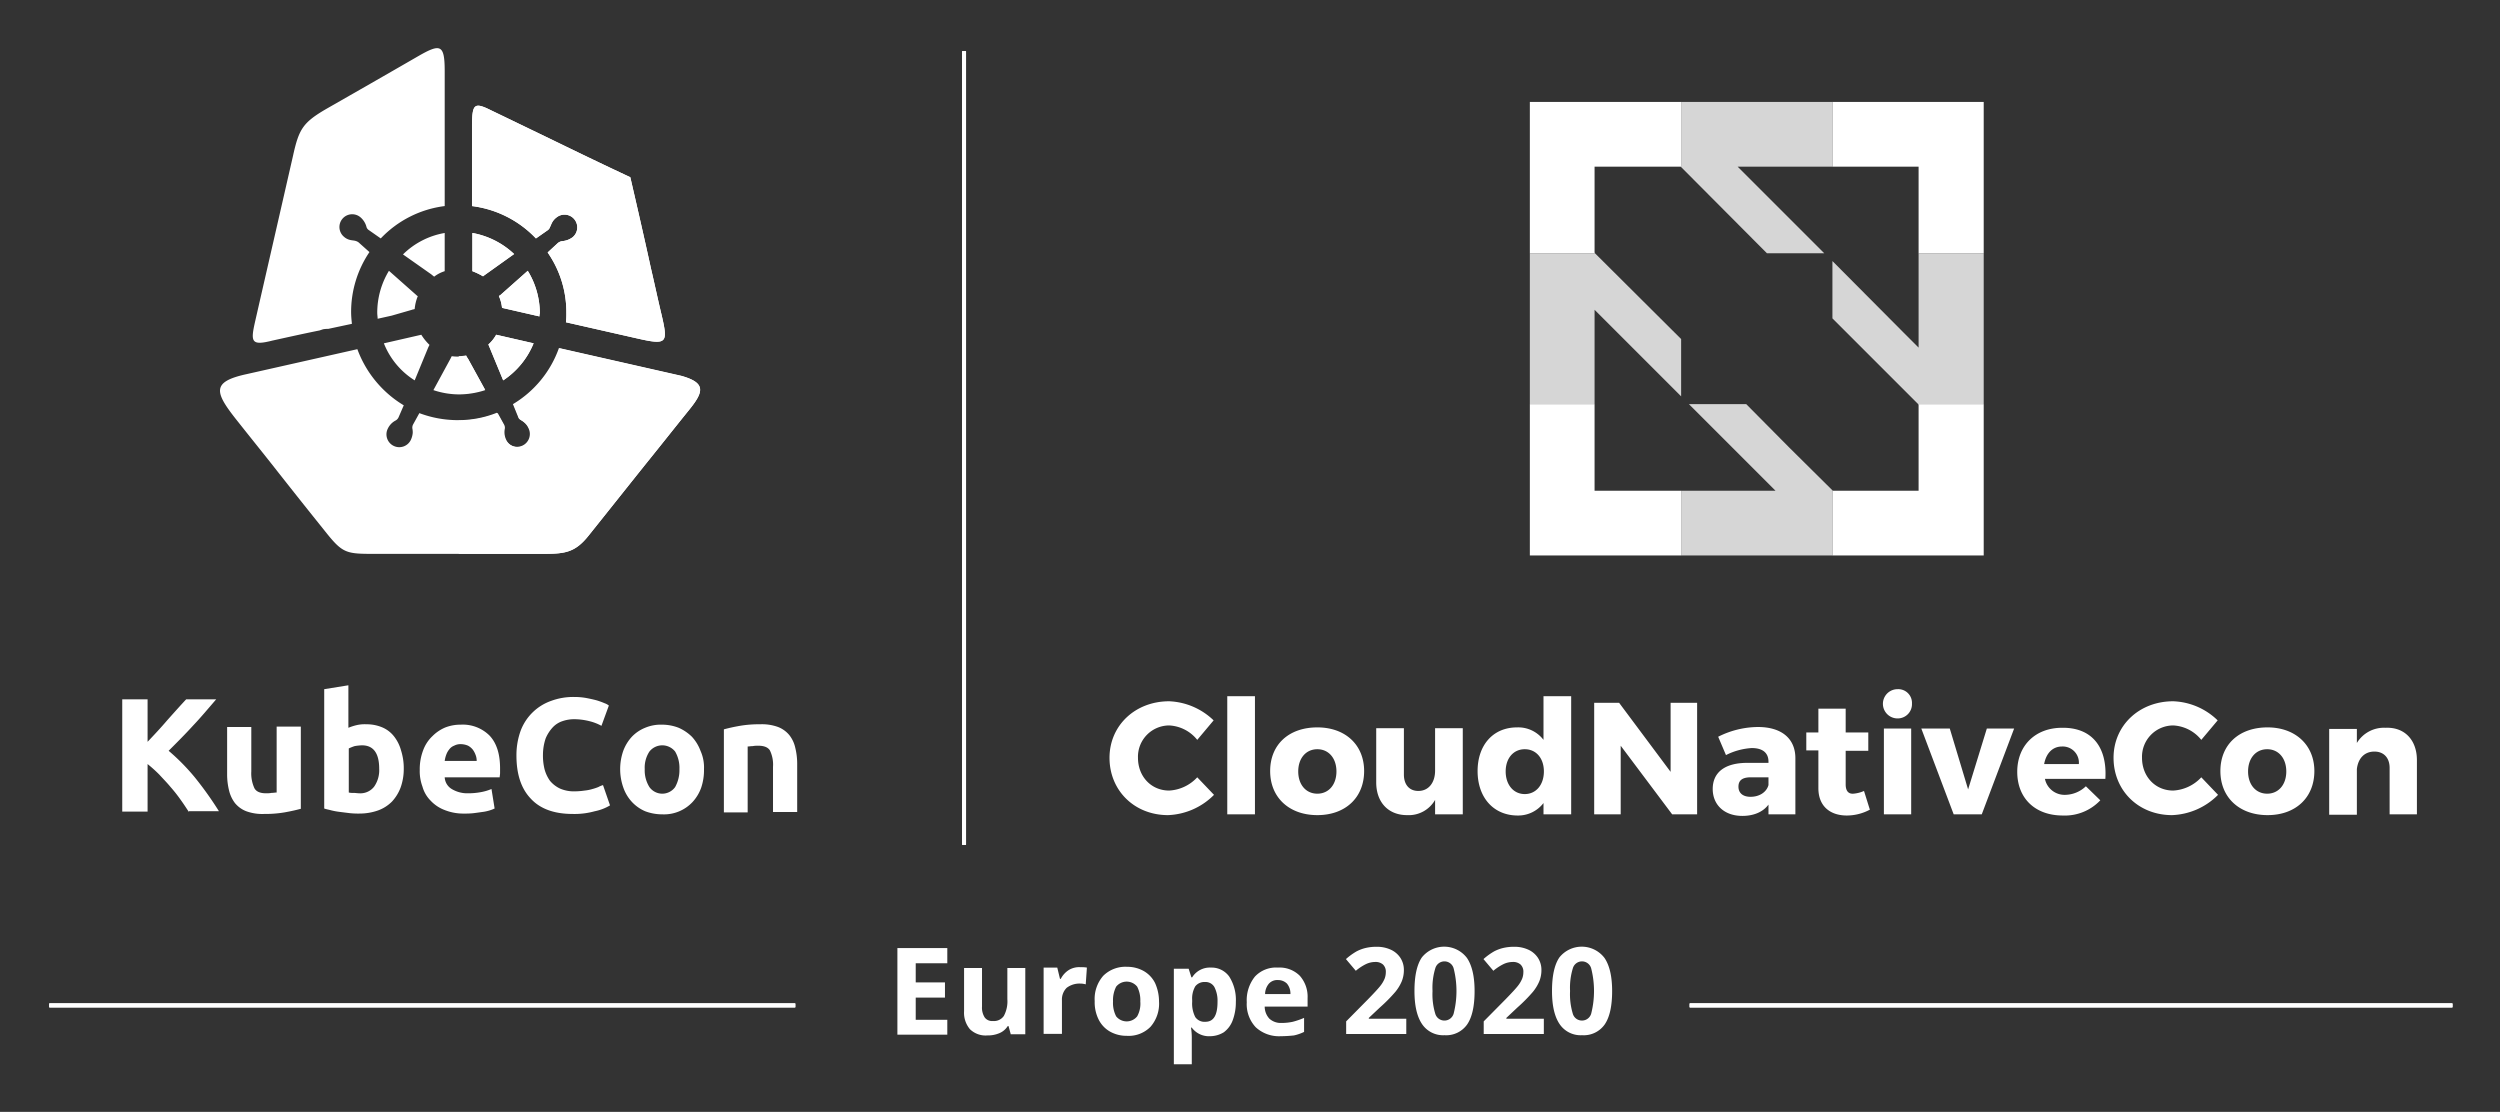 <svg xmlns="http://www.w3.org/2000/svg" role="img" viewBox="-0.33 0.17 641.16 285.16"><rect x="-0.33" y="0.17" width="641.16" height="285.16" fill="#333333" stroke="none"/><defs><clipPath id="clip-path"><path d="M433.02 257.52h195.6v1h-195.6z" class="cls-1"/></clipPath><clipPath id="clip-path-2"><path d="M12.32 257.52h191.3v1H12.32z" class="cls-1"/></clipPath><clipPath id="clip-path-3"><path d="M246.42 13.32h1v203.5h-1z" class="cls-1"/></clipPath><style>.cls-1,.cls-4{fill:#fff}.cls-4{fill-rule:evenodd}</style></defs><path id="SVGID" d="M433.02 257.52h195.6v1h-195.6z" class="cls-1"/><path d="M433.02 257.52h195.6v1h-195.6z" class="cls-1"/><g clip-path="url(#clip-path)"><path d="M433.02 257.52h195.6v1h-195.6z" class="cls-1"/></g><path id="SVGID-2" d="M12.32 257.52h191.3v1H12.32z" class="cls-1" data-name="SVGID"/><path d="M12.32 257.52h191.3v1H12.32z" class="cls-1"/><g clip-path="url(#clip-path-2)"><path d="M12.32 257.52h191.3v1H12.32z" class="cls-1"/></g><path d="M185.32 187.22c1.1-.3 2.4-.6 4.1-.9a29.607 29.607 0 015.2-.4 12.031 12.031 0 014.6.7 7.03 7.03 0 012.9 2.1 7.913 7.913 0 011.5 3.2 17.044 17.044 0 01.5 4.1v12.4h-6.2v-11.6a8.349 8.349 0 00-.8-4.2q-.75-1.2-3-1.2a7.084 7.084 0 00-1.4.1c-.5 0-.9.1-1.3.1v16.9h-6.1v-21.3zm-11.4 10.2a8.309 8.309 0 00-1.1-4.5 4.203 4.203 0 00-6.6 0 7.509 7.509 0 00-1.2 4.5 8.059 8.059 0 001.2 4.6 4.053 4.053 0 006.6 0 8.94 8.94 0 001.1-4.6m6.3 0a14.055 14.055 0 01-.7 4.7 10.702 10.702 0 01-2.2 3.7 10.007 10.007 0 01-7.8 3.2 12.307 12.307 0 01-4.4-.8 10.037 10.037 0 01-3.4-2.4 10.403 10.403 0 01-2.2-3.7 14.206 14.206 0 010-9.4 10.887 10.887 0 012.2-3.6 9.756 9.756 0 013.4-2.3 10.294 10.294 0 014.3-.8 11.758 11.758 0 014.3.8 11.34 11.34 0 013.4 2.3 10.887 10.887 0 012.2 3.6 10.394 10.394 0 01.9 4.7m-33.7 11.5c-4.7 0-8.3-1.3-10.7-3.9-2.5-2.6-3.7-6.3-3.7-11.1a18.259 18.259 0 011.1-6.4 12.925 12.925 0 017.8-7.6 16.255 16.255 0 015.9-1 16.857 16.857 0 013.3.3c1 .2 1.9.4 2.6.6a19.684 19.684 0 011.9.7 3.581 3.581 0 011.1.6l-1.9 5.2a12.522 12.522 0 00-3.1-1.2 16.199 16.199 0 00-4-.5 9.291 9.291 0 00-2.9.5 5.982 5.982 0 00-2.5 1.6 9.651 9.651 0 00-1.8 2.8 13.172 13.172 0 00-.7 4.2 14.482 14.482 0 00.4 3.7 9.228 9.228 0 001.4 3 7.53 7.53 0 002.6 2 8.897 8.897 0 003.8.7 18.096 18.096 0 002.5-.2 10.084 10.084 0 002-.4 13.08 13.08 0 001.5-.5 6.118 6.118 0 011.2-.5l1.8 5.2a12.193 12.193 0 01-3.9 1.5 19.32 19.32 0 01-5.7.7m-24.6-13.7a4.012 4.012 0 00-.3-1.5 5.388 5.388 0 00-.7-1.3 4.002 4.002 0 00-1.2-1 4.777 4.777 0 00-1.8-.4 3.425 3.425 0 00-1.8.4 2.73 2.73 0 00-1.2.9 4.678 4.678 0 00-.8 1.4 7.491 7.491 0 00-.4 1.6h8.2zm-14.6 2.4a13.638 13.638 0 01.9-5.1 9.478 9.478 0 012.4-3.6 10.044 10.044 0 013.3-2.2 10.723 10.723 0 013.9-.7 9.724 9.724 0 017.4 2.8q2.7 2.85 2.7 8.4v1.2c0 .4-.1.8-.1 1.1h-14.1a3.717 3.717 0 001.8 3 7.698 7.698 0 004.2 1.1 17.61 17.61 0 003.3-.3 12.543 12.543 0 002.7-.8l.8 5a8.93 8.93 0 01-1.3.5 10.621 10.621 0 01-1.9.4c-.7.1-1.4.2-2.2.3a18.484 18.484 0 01-2.3.1 12.929 12.929 0 01-5.1-.9 9.478 9.478 0 01-3.6-2.4 8.178 8.178 0 01-2.1-3.6 11.415 11.415 0 01-.7-4.3m-4.1-.2a14.034 14.034 0 01-.8 4.7 10.887 10.887 0 01-2.2 3.6 9.672 9.672 0 01-3.6 2.3 14.194 14.194 0 01-4.8.8 20.93 20.93 0 01-2.4-.1l-2.4-.3a18.459 18.459 0 01-2.3-.4c-.7-.2-1.4-.3-1.9-.5v-30.6l6.2-1v10.9a14.161 14.161 0 012.2-.7 9.345 9.345 0 012.4-.2 10.33 10.33 0 014.1.8 7.561 7.561 0 013 2.3 10.152 10.152 0 011.8 3.6 15.071 15.071 0 01.7 4.8m-6.3-.1c0-4-1.5-6-4.4-6a12.253 12.253 0 00-1.9.2 11.638 11.638 0 00-1.5.6v11.3a4.12 4.12 0 001.2.1c.5 0 1 .1 1.5.1a4.452 4.452 0 003.8-1.7 7.377 7.377 0 001.3-4.6m-20.2 10.3c-1.1.3-2.4.6-4.1.9a29.608 29.608 0 01-5.2.4 12.031 12.031 0 01-4.6-.7 7.031 7.031 0 01-2.9-2.1 8.593 8.593 0 01-1.5-3.2 17.045 17.045 0 01-.5-4.1v-12.2h6.2v11.4a9.077 9.077 0 00.8 4.3c.5.9 1.5 1.3 3 1.3a7.084 7.084 0 001.4-.1c.5 0 .9-.1 1.3-.1v-16.9h6.2v21.1zm-28.6.8c-.6-.9-1.3-2-2.1-3.1a37.463 37.463 0 00-2.6-3.3c-.9-1.1-1.9-2.1-2.9-3.2a36.532 36.532 0 00-3-2.7v12.2h-6.5v-28.8h6.5v10.9c1.7-1.8 3.4-3.6 5.1-5.6 1.7-1.9 3.3-3.7 4.8-5.3h7.7c-2 2.3-3.9 4.6-5.9 6.7-2 2.2-4.1 4.3-6.3 6.5a54.044 54.044 0 016.7 6.8 88.546 88.546 0 016.2 8.7h-7.7z" class="cls-1"/><path d="M100.12 81.12l-3.6.8c0-.5-.1-1-.1-1.5a20.708 20.708 0 013-10.8l7 6.2a1.38 1.38 0 00.4.3 11.404 11.404 0 00-.8 3.3c-.2.1-.5.1-.7.2zm13.6-21.2v9.8a8.669 8.669 0 00-2.7 1.4c-.3-.2-.6-.5-.9-.7l-7.1-5a20.077 20.077 0 0110.7-5.5m-48.6 22.6c3.4-14.9 6.3-27.5 9.7-42.4 1.5-6.8 2.5-8.5 8.5-12 8.4-4.8 14.7-8.4 23.7-13.6 5.6-3.2 6.7-3 6.7 3.9v34.6a27.304 27.304 0 00-16.4 8.3l-3-2.1a1.445 1.445 0 01-.7-1 4.871 4.871 0 00-1.6-2.4 3.272 3.272 0 00-4.1 5.1 3.465 3.465 0 001.6.8c.4.1.8.1 1.2.2a2.471 2.471 0 01.9.4l2.8 2.5a27.379 27.379 0 00-4.7 15.4c0 1 .1 2 .2 3l-6.1 1.3a6.151 6.151 0 00-1.3.1l-.9.3c-4 .8-8 1.7-12.1 2.6-5.5 1.4-5.6.3-4.4-5m55.7-12.8v-9.8a21.028 21.028 0 0110.7 5.4l-7.7 5.5c-.1.1-.2.2-.3.2a16.938 16.938 0 00-2.7-1.3m17.2 11.6l-9.6-2.2a9.469 9.469 0 00-.8-3c.1-.1.2-.2.3-.2l7.1-6.3a20.894 20.894 0 013.1 10.9 1.949 1.949 0 00-.1.8m-12.5-52.9c5.2 2.5 8.9 4.3 14.1 6.8 7.2 3.5 14.4 7 21.7 10.4 1.8 7.8 3.6 15.6 5.3 23.4 1.1 4.7 1.6 7.2 2.7 11.8 1.7 7.3 1.5 7.9-6 6.2l-18.5-4.2a19.267 19.267 0 00.1-2.4 26.806 26.806 0 00-4.8-15.5l2.6-2.4a2.22 2.22 0 011.1-.5 5.234 5.234 0 002.7-1 3.272 3.272 0 00-4.1-5.1 4.071 4.071 0 00-1.2 1.4c-.2.4-.3.7-.5 1.1a1.555 1.555 0 01-.6.8l-3 2.1a27.304 27.304 0 00-16.4-8.3v-21.1c.1-5 .6-5.6 4.8-3.5m-6.3 63a11.076 11.076 0 01-1.9.2 10.869 10.869 0 01-1.8-.1l-.3.6-4.4 8.1a20.765 20.765 0 006.6 1.1 21.869 21.869 0 006.7-1.1l-4.4-8a4.453 4.453 0 01-.5-.8m7.7-5.4l9.6 2.2a20.743 20.743 0 01-7.8 9.5l-3.8-9.2a9.579 9.579 0 002-2.5m-28.8 2.2l9.6-2.2a13.29 13.29 0 002.1 2.6l-.3.6-3.5 8.5a19.786 19.786 0 01-7.9-9.5m78.5 16.8c-4.6 5.7-6.7 8.4-11.3 14.1-5.2 6.5-9.4 11.8-14.6 18.3-3.7 4.7-6.4 4.8-12.5 4.8h-42c-8 0-8.6 0-13.5-6.2-4.9-6.1-8.7-10.9-13.5-17-3.8-4.8-4.8-6-8.6-10.8-5.9-7.4-6.9-10.1 2.3-12.1l28.4-6.4a28.081 28.081 0 0011.9 14.4l-1.3 3a1.765 1.765 0 01-.8.9 4.535 4.535 0 00-2 2.1 3.287 3.287 0 105.9 2.9 5.34 5.34 0 00.5-1.8 4.869 4.869 0 00-.1-1.2 1.803 1.803 0 01.2-1l1.6-2.9a27.974 27.974 0 009.9 1.8 26.52 26.52 0 0010-1.9l1.6 2.9a1.637 1.637 0 01.2 1.2 4.499 4.499 0 00.4 2.8 3.287 3.287 0 105.9-2.9 4.177 4.177 0 00-1.1-1.5 6.07 6.07 0 00-1-.7 1.242 1.242 0 01-.6-.8l-1.3-3.2a27.427 27.427 0 0011.8-14.4l31.3 7.1c6.3 1.8 5.9 4 2.3 8.5" class="cls-4"/><path d="M120.82 69.72v-9.8a21.028 21.028 0 0110.7 5.4l-7.7 5.5c-.1.1-.2.2-.3.2a16.938 16.938 0 00-2.7-1.3m17.2 11.6l-9.6-2.2a9.469 9.469 0 00-.8-3c.1-.1.2-.2.3-.2l7.1-6.3a20.894 20.894 0 013.1 10.9 1.949 1.949 0 00-.1.8m-12.5-52.9c5.2 2.5 8.9 4.3 14.1 6.8 7.2 3.5 14.4 7 21.7 10.4 1.8 7.8 3.6 15.6 5.3 23.4 1.1 4.7 1.6 7.2 2.7 11.8 1.7 7.3 1.5 7.9-6 6.2l-18.5-4.2a19.267 19.267 0 00.1-2.4 26.806 26.806 0 00-4.8-15.5l2.6-2.4a2.22 2.22 0 011.1-.5 5.234 5.234 0 002.7-1 3.272 3.272 0 00-4.1-5.1 4.071 4.071 0 00-1.2 1.4c-.2.4-.3.7-.5 1.1a1.555 1.555 0 01-.6.8l-3 2.1a27.304 27.304 0 00-16.4-8.3v-21.1c.1-5 .6-5.6 4.8-3.5m1.4 57.6l9.6 2.2a20.743 20.743 0 01-7.8 9.5l-3.8-9.2a9.579 9.579 0 002-2.5m-9.6 15.1v-9.6a12.252 12.252 0 001.9-.2 2.506 2.506 0 00.4.7l4.4 8a19.61 19.61 0 01-6.7 1.1m59.3 3.9c-4.6 5.7-6.7 8.4-11.3 14.1-5.2 6.5-9.4 11.8-14.6 18.3-3.7 4.7-6.4 4.8-12.5 4.8h-20.9v-34.2a26.52 26.52 0 0010-1.9l1.6 2.9a1.637 1.637 0 01.2 1.2 4.499 4.499 0 00.4 2.8 3.287 3.287 0 005.9-2.9 4.177 4.177 0 00-1.1-1.5 6.07 6.07 0 00-1-.7 1.242 1.242 0 01-.6-.8l-1.3-3.2a27.427 27.427 0 0011.8-14.4l31.3 7.1c6.1 1.7 5.7 3.9 2.1 8.4" class="cls-4"/><path d="M408.62 103.82h-16.6v38.8h38.8v-16.6h-22.2zm83.1.2v22h-22l-.1-.1v16.7h38.8v-38.8h-16.8zm-99.7-38.9h16.7l-.1-.2v-22h22.1l.1.1v-16.7h-38.8zm77.6-38.8v16.6h22.1v22.2h16.7v-38.8z" class="cls-1"/><path fill="#fff" d="M467.52 65.12l-22.2-22.2h24.3v-16.6h-38.8v16.7l22 22.1zm-20 38.7h-14.7l18.4 18.4 3.8 3.8h-24.2v16.6h38.8v-16.7l-11.1-11zm44.2-38.7v24.2l-3.8-3.8-18.3-18.4v14.7l11 11 11 11h16.8v-38.7zm-60.9 22l-22.1-22h-16.7v38.7h16.6v-24.2l22.2 22.2z" opacity=".8"/><path d="M310.92 184.92l-4.2 5a9.831 9.831 0 00-7.2-3.7 8.031 8.031 0 00-8 8.3c0 4.8 3.4 8.4 8 8.4a10.575 10.575 0 007.2-3.4l4.3 4.5a17.508 17.508 0 01-11.8 5.2c-8.6 0-15-6.3-15-14.7 0-8.3 6.6-14.5 15.3-14.5a17.419 17.419 0 0111.4 4.9zm3.5 24.1v-30.3h7.1v30.3zm35.1-11.1c0 6.8-4.8 11.3-12 11.3s-12.1-4.5-12.1-11.3 4.8-11.2 12.1-11.2c7.2 0 12 4.5 12 11.2zm-16.9.1c0 3.4 2 5.7 4.9 5.7s4.9-2.3 4.9-5.7-2-5.7-4.9-5.7-4.9 2.3-4.9 5.7zm42.2 11h-7.1v-3.7a7.796 7.796 0 01-7.2 3.9c-4.8 0-7.9-3.3-7.9-8.4v-13.9h7.1v11.9c0 2.6 1.4 4.2 3.7 4.2 2.7 0 4.3-2.2 4.3-5.2v-10.9h7.1zm27.8 0h-7.1v-2.9a8.152 8.152 0 01-6.6 3.2c-6.2 0-10.3-4.6-10.3-11.4 0-6.7 4-11.2 10.1-11.2a8.128 8.128 0 016.8 3.2v-11.2h7.1v30.3zm-7-11c0-3.4-2-5.7-4.9-5.7s-4.9 2.3-4.9 5.7 2 5.8 4.9 5.8 4.9-2.4 4.9-5.8zm32.9 11l-13.2-17.6v17.6h-6.8v-28.6h6.4l13.2 17.7v-17.7h6.8v28.6h-6.4zm31.6-14.4v14.4h-6.9v-2.5c-1.4 1.9-3.8 2.9-6.7 2.9-4.7 0-7.6-2.9-7.6-6.9 0-4.2 3-6.6 8.5-6.7h5.8v-.3c0-2.2-1.4-3.5-4.3-3.5a16.837 16.837 0 00-6.6 1.8l-2-4.7a22.921 22.921 0 0110.2-2.5c6.1 0 9.6 3 9.6 8zm-6.9 6.9v-2h-4.5c-2.1 0-3.2.7-3.2 2.4 0 1.6 1.1 2.6 3.1 2.6 2.3 0 4.1-1.2 4.6-3zm26 6.3a12.584 12.584 0 01-5.9 1.5c-4.3 0-7.3-2.4-7.3-7v-9.7h-3.1v-4.6h3.1v-6.1h7v6.1h5.8v4.7h-5.8v8.6c0 1.7.7 2.5 2 2.4a8.283 8.283 0 002.7-.7l1.5 4.8zm10.8-27.2a3.654 3.654 0 01-3.7 3.8 3.75 3.75 0 010-7.5 3.517 3.517 0 013.7 3.7zm-7.2 28.4v-22h7v22zm17.9 0l-8.3-22h7.3l4.7 15.6 4.8-15.6h7l-8.3 22zm38.9-9.1h-15.5a5.145 5.145 0 005.2 4.1 7.857 7.857 0 005.3-2.2l3.7 3.6a12.486 12.486 0 01-9.6 3.9c-7.2 0-11.7-4.5-11.7-11.2 0-6.8 4.7-11.3 11.5-11.3 7.7-.1 11.6 5 11.1 13.1zm-6.8-3.8a4.149 4.149 0 00-4.3-4.5c-2.5 0-4.1 1.8-4.6 4.5h8.9zm35.6-11.2l-4.2 5a9.831 9.831 0 00-7.2-3.7 8.031 8.031 0 00-8 8.3c0 4.8 3.4 8.4 8 8.4a10.575 10.575 0 007.2-3.4l4.3 4.5a17.508 17.508 0 01-11.8 5.2c-8.6 0-15-6.3-15-14.7 0-8.3 6.6-14.5 15.3-14.5a17.211 17.211 0 0111.4 4.9zm24.8 13c0 6.8-4.8 11.3-12 11.3s-12.1-4.5-12.1-11.3 4.8-11.2 12.1-11.2c7.1 0 12 4.5 12 11.2zm-17 .1c0 3.4 2 5.7 4.9 5.7s4.9-2.3 4.9-5.7-2-5.7-4.9-5.7-4.9 2.3-4.9 5.7zm43.3-2.9v13.9h-7v-11.9c0-2.6-1.5-4.2-3.9-4.2-2.6 0-4.2 1.8-4.5 4.5v11.7h-7.1v-22h7.1v3.6a8.117 8.117 0 017.4-3.9c4.8-.2 8 3.1 8 8.3z" class="cls-1"/><path id="SVGID-3" d="M246.42 13.32h1v203.5h-1z" class="cls-1" data-name="SVGID"/><path d="M246.42 13.32h1v203.5h-1z" class="cls-1"/><g clip-path="url(#clip-path-3)"><path d="M246.42 13.32h1v203.5h-1z" class="cls-1"/></g><path d="M242.62 265.52h-12.8v-22.2h12.8v3.9h-8.1v4.9h7.5v3.9h-7.5v5.7h8.1v3.8zm16.3 0l-.6-2.2h-.2a4.626 4.626 0 01-2.1 1.8 7.455 7.455 0 01-3.1.6 5.76 5.76 0 01-4.5-1.6 6.534 6.534 0 01-1.5-4.6v-11.1h4.6v9.9a4.654 4.654 0 00.7 2.8 2.336 2.336 0 002.1.9 3.058 3.058 0 002.8-1.3 7.867 7.867 0 00.9-4.3v-8h4.6v17h-3.7zm17.9-17.3a8.082 8.082 0 011.6.1l-.3 4.3a5.212 5.212 0 00-1.4-.2 5.424 5.424 0 00-3.5 1.1 4.223 4.223 0 00-1.2 3.2v8.6h-4.7v-17h3.5l.7 2.9h.2a5.828 5.828 0 012.1-2.3 5.14 5.14 0 013-.7zm20.1 8.8a8.991 8.991 0 01-2.2 6.5 7.849 7.849 0 01-6.1 2.3 8.583 8.583 0 01-4.3-1.1 7.274 7.274 0 01-2.9-3.1 9.879 9.879 0 01-1-4.7 8.991 8.991 0 012.2-6.5 8.064 8.064 0 016.1-2.3 8.583 8.583 0 014.3 1.1 7.274 7.274 0 012.9 3.1 11.592 11.592 0 011 4.7zm-11.8 0a7.415 7.415 0 00.8 3.8 3.454 3.454 0 005.4 0 6.722 6.722 0 00.8-3.8 7.68 7.68 0 00-.8-3.8 3.454 3.454 0 00-5.4 0 7.679 7.679 0 00-.8 3.8zm24.9 8.9a5.482 5.482 0 01-4.7-2.2h-.2a16.727 16.727 0 01.2 2.5v6.9h-4.6v-24.5h3.8l.7 2.2h.2a5.325 5.325 0 014.8-2.5 5.561 5.561 0 014.7 2.3 11.155 11.155 0 011.7 6.5 13.19 13.19 0 01-.8 4.7 6.678 6.678 0 01-2.3 3.1 6.818 6.818 0 01-3.5 1zm-1.3-13.9a2.97 2.97 0 00-2.5 1.1 6.221 6.221 0 00-.8 3.5v.5a7.576 7.576 0 00.8 3.9 2.857 2.857 0 002.6 1.2c2.1 0 3.1-1.7 3.1-5.1a7.68 7.68 0 00-.8-3.8 2.605 2.605 0 00-2.4-1.3zm19.4 13.9a8.787 8.787 0 01-6.4-2.3 8.627 8.627 0 01-2.3-6.4 9.682 9.682 0 012.1-6.6 7.408 7.408 0 015.9-2.3 7.315 7.315 0 015.6 2.1 8.071 8.071 0 012 5.7v2.2h-11a4.567 4.567 0 001.2 3.1 4.331 4.331 0 003.1 1.1 13.575 13.575 0 002.9-.3 20.045 20.045 0 002.9-1v3.6a11.424 11.424 0 01-2.6.9 32.808 32.808 0 01-3.4.2zm-.7-14.4a2.869 2.869 0 00-2.3.9 4.168 4.168 0 00-1 2.7h6.5a4.002 4.002 0 00-.9-2.7 3.239 3.239 0 00-2.3-.9zm32.912 13.842h-15.42v-3.244l5.537-5.598q2.459-2.52 3.214-3.492a7.664 7.664 0 001.086-1.804 4.578 4.578 0 00.332-1.72 2.509 2.509 0 00-.731-1.977 2.839 2.839 0 00-1.954-.648 5.628 5.628 0 00-2.489.588 12.884 12.884 0 00-2.52 1.675l-2.535-3.002a16.511 16.511 0 012.701-1.962 9.961 9.961 0 012.338-.883 12.001 12.001 0 012.837-.309 8.401 8.401 0 013.651.754 5.825 5.825 0 012.459 2.112 5.615 5.615 0 01.875 3.108 7.624 7.624 0 01-.535 2.859 10.982 10.982 0 01-1.66 2.738 40.486 40.486 0 01-3.96 3.998l-2.837 2.671v.211h9.611zm17.517-11.029q0 5.779-1.894 8.555a6.571 6.571 0 01-5.831 2.776 6.493 6.493 0 01-5.756-2.866q-1.939-2.867-1.939-8.465 0-5.839 1.887-8.607a7.334 7.334 0 0111.579.128q1.954 2.897 1.954 8.479zm-10.788 0a17.156 17.156 0 00.702 5.816 2.43 2.43 0 002.361 1.758 2.455 2.455 0 002.354-1.78 23.552 23.552 0 00-.008-11.625 2.443 2.443 0 00-4.699 0 17.1 17.1 0 00-.71 5.831zm28.547 11.029H380.188v-3.244l5.537-5.598q2.459-2.52 3.214-3.492a7.664 7.664 0 001.086-1.804 4.578 4.578 0 00.332-1.72 2.509 2.509 0 00-.731-1.977 2.839 2.839 0 00-1.954-.648 5.628 5.628 0 00-2.489.588 12.884 12.884 0 00-2.52 1.675l-2.535-3.002a16.511 16.511 0 012.701-1.962 9.96 9.96 0 012.338-.883 12.001 12.001 0 012.837-.309 8.401 8.401 0 013.651.754 5.825 5.825 0 012.459 2.112 5.615 5.615 0 01.875 3.108 7.624 7.624 0 01-.535 2.859 10.982 10.982 0 01-1.66 2.738 40.485 40.485 0 01-3.96 3.998l-2.837 2.671v.211h9.611zM413.124 254.333q0 5.779-1.894 8.555a6.571 6.571 0 01-5.831 2.776 6.493 6.493 0 01-5.756-2.866q-1.939-2.867-1.939-8.465 0-5.839 1.887-8.607a7.334 7.334 0 0111.579.128q1.954 2.897 1.954 8.479zm-10.788 0a17.156 17.156 0 00.702 5.816 2.43 2.43 0 002.361 1.758 2.455 2.455 0 002.354-1.78 23.552 23.552 0 00-.008-11.625 2.443 2.443 0 00-4.699 0 17.1 17.1 0 00-.71 5.831z" class="cls-1"/></svg>